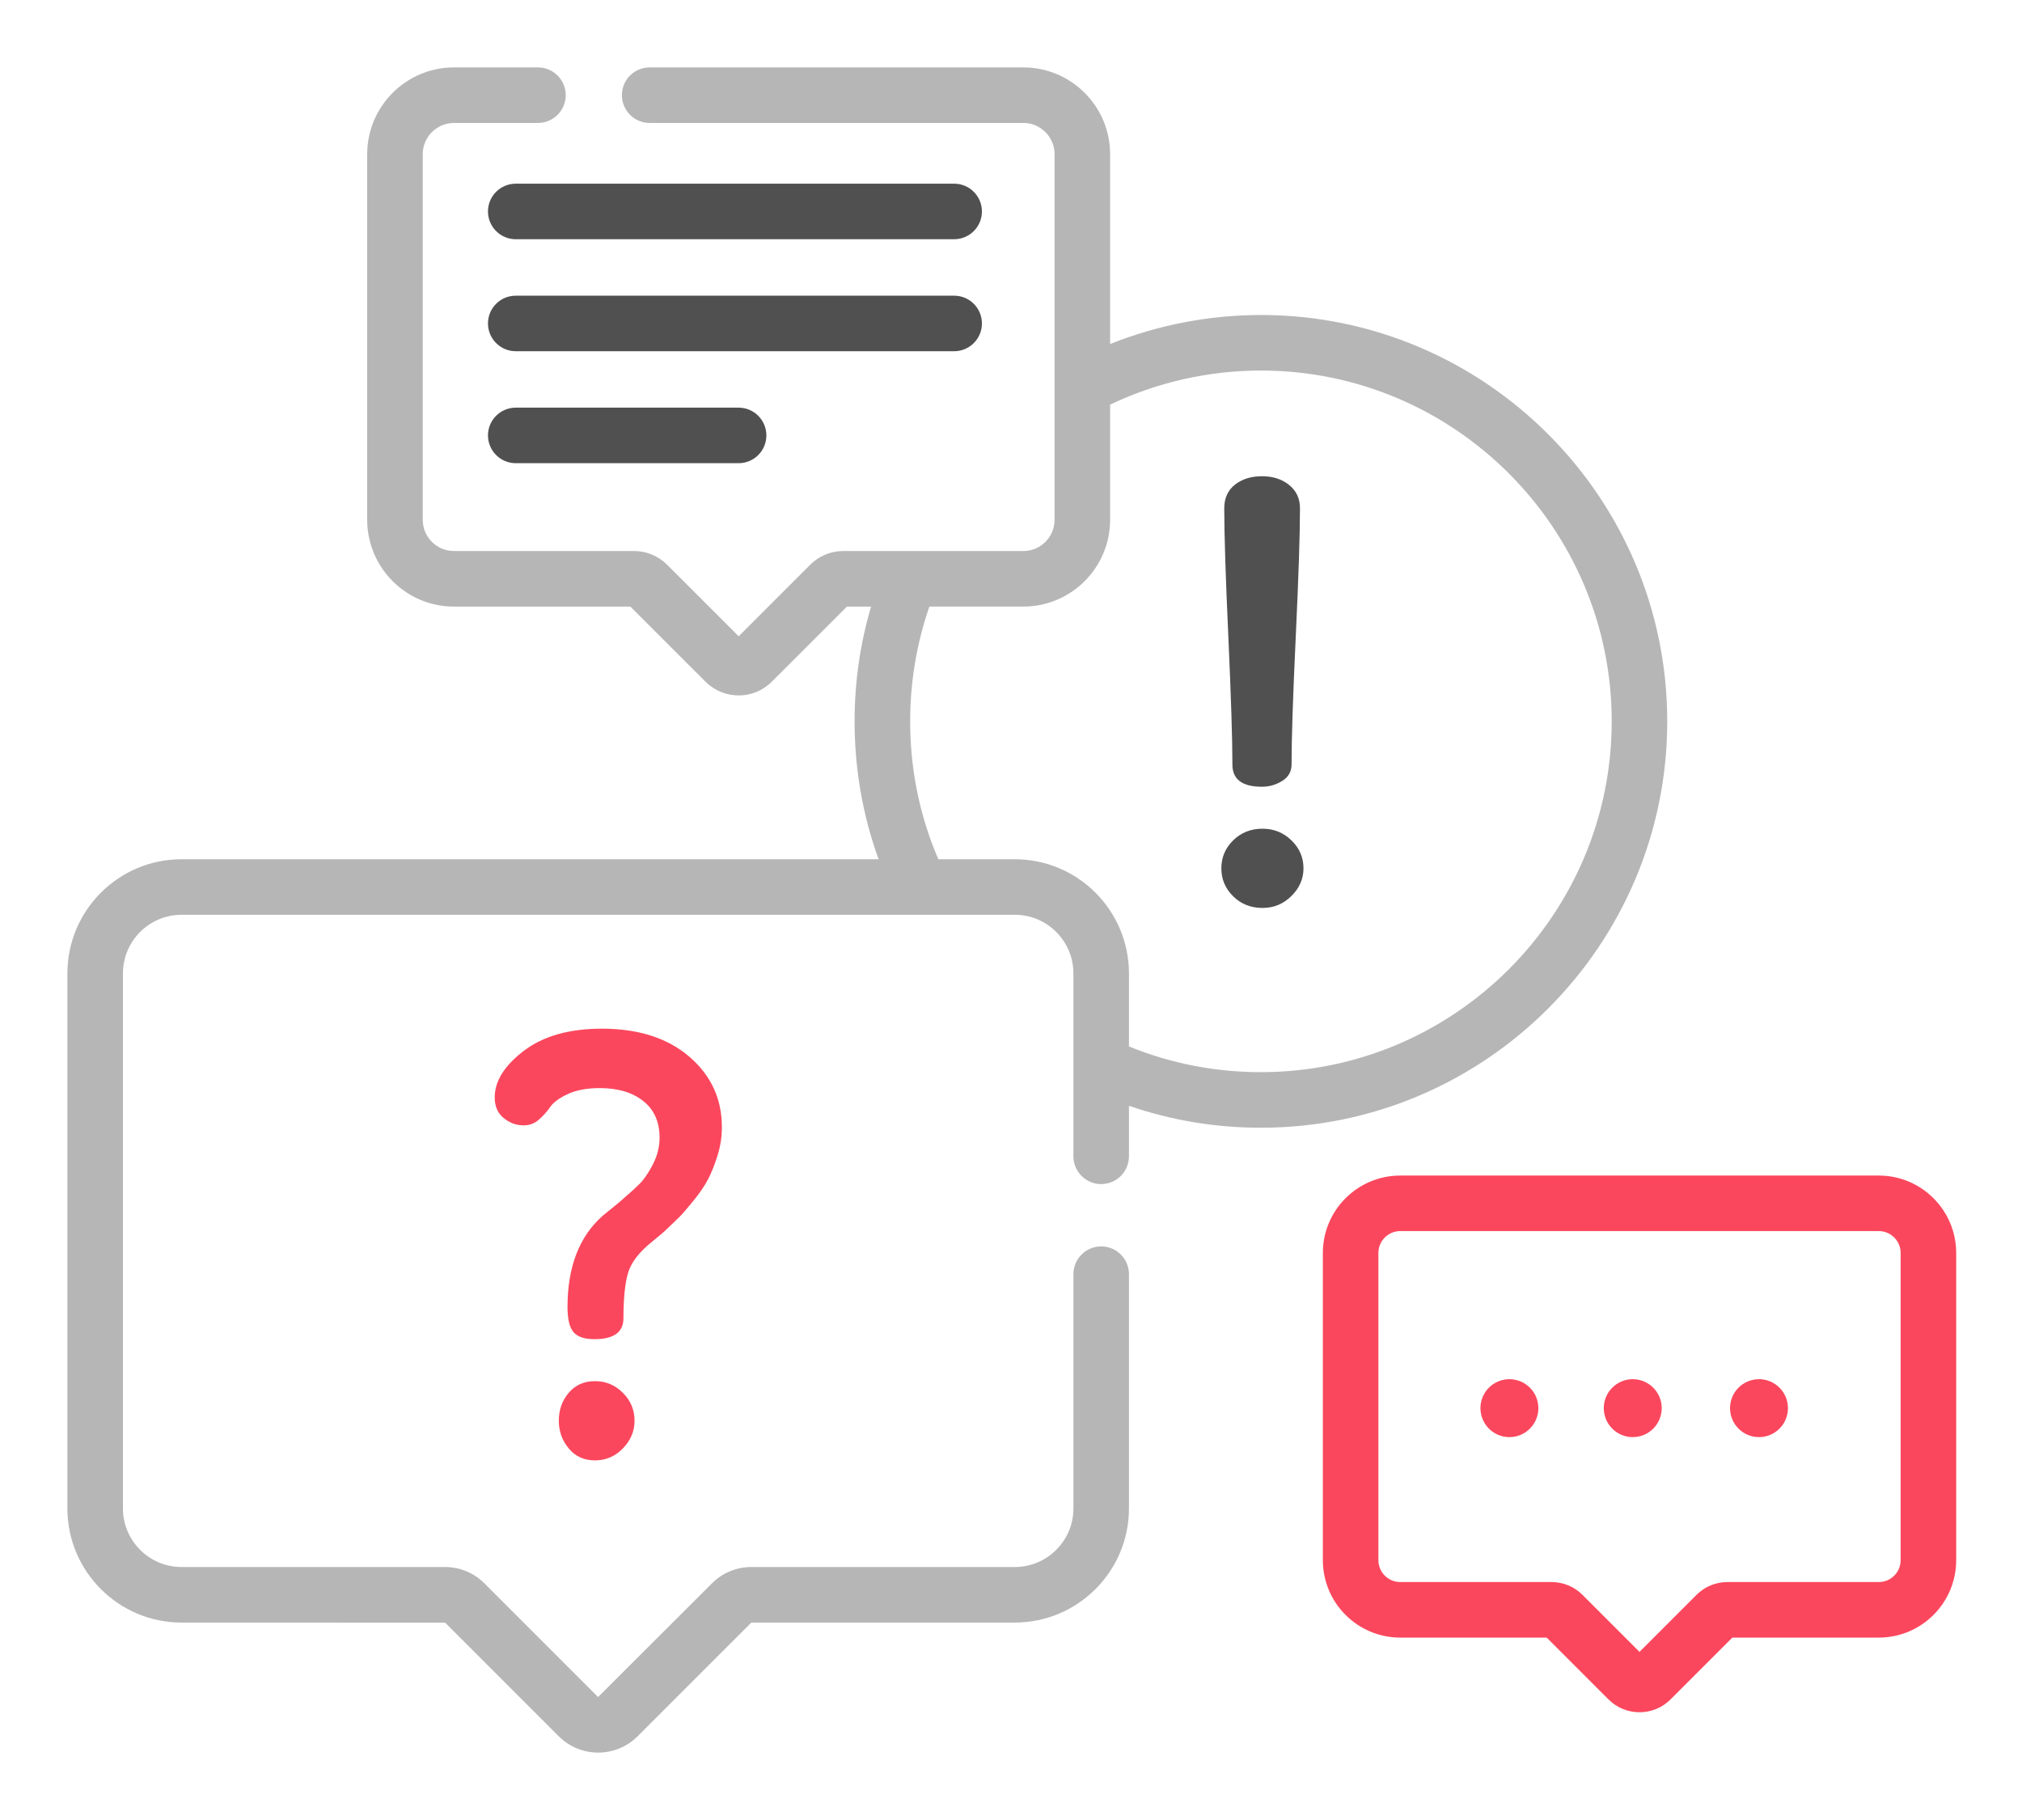 <svg width="60" height="54" viewBox="0 0 60 54" fill="none" xmlns="http://www.w3.org/2000/svg">
<mask id="mask0" mask-type="alpha" maskUnits="userSpaceOnUse" x="0" y="0" width="60" height="54">
<rect width="60" height="54" fill="#C4C4C4"/>
</mask>
<g mask="url(#mask0)">
<g filter="url(#filter0_dd)">
<path d="M49.473 21.403C49.473 14.755 44.064 9.346 37.416 9.346C35.881 9.346 34.357 9.642 32.941 10.207V4.575C32.941 3.155 31.786 2 30.366 2H19.278C18.822 2 18.454 2.369 18.454 2.824C18.454 3.279 18.823 3.648 19.278 3.648H30.366C30.877 3.648 31.293 4.064 31.293 4.575V11.483C31.293 11.491 31.293 11.499 31.293 11.508V15.422C31.293 15.934 30.877 16.349 30.366 16.349H25.024C24.653 16.349 24.304 16.494 24.041 16.756L21.919 18.879L19.796 16.756C19.533 16.494 19.184 16.349 18.813 16.349H13.471C12.96 16.349 12.544 15.934 12.544 15.422V4.575C12.544 4.064 12.96 3.648 13.471 3.648H15.963C16.418 3.648 16.787 3.279 16.787 2.824C16.787 2.369 16.418 2 15.963 2H13.471C12.051 2 10.896 3.155 10.896 4.575V15.422C10.896 16.843 12.051 17.998 13.471 17.998H18.706L20.936 20.227C21.207 20.498 21.563 20.634 21.919 20.634C22.274 20.634 22.63 20.498 22.901 20.227L25.131 17.998H25.848C25.523 19.097 25.359 20.238 25.359 21.403C25.359 22.819 25.599 24.189 26.071 25.494H5.387C3.519 25.494 2 27.013 2 28.881V44.755C2 46.623 3.519 48.142 5.387 48.142L13.208 48.144L16.581 51.517C16.904 51.839 17.327 52 17.75 52C18.173 52 18.596 51.839 18.919 51.517L22.295 48.142H30.113C31.981 48.142 33.5 46.623 33.5 44.756V37.805C33.5 37.35 33.131 36.981 32.676 36.981C32.221 36.981 31.852 37.35 31.852 37.805V44.756C31.852 45.714 31.072 46.494 30.113 46.494H22.295C21.854 46.494 21.439 46.666 21.127 46.978L17.747 50.352L14.373 46.978C14.061 46.666 13.646 46.494 13.205 46.494H5.387C4.428 46.494 3.648 45.714 3.648 44.756V28.881C3.648 27.922 4.428 27.142 5.387 27.142H30.113C31.072 27.142 31.852 27.922 31.852 28.881V34.307C31.852 34.763 32.221 35.132 32.675 35.132C33.131 35.132 33.5 34.763 33.5 34.307V32.809C34.753 33.241 36.065 33.46 37.416 33.46C44.064 33.46 49.473 28.051 49.473 21.403ZM30.113 25.494H27.843C27.289 24.204 27.008 22.83 27.008 21.403C27.008 20.231 27.2 19.088 27.578 17.997H30.366C31.786 17.997 32.941 16.843 32.941 15.422V12.005C34.329 11.343 35.866 10.994 37.416 10.994C43.155 10.994 47.825 15.663 47.825 21.403C47.825 27.142 43.155 31.811 37.416 31.811C36.056 31.811 34.741 31.554 33.5 31.048V28.881C33.5 27.013 31.981 25.494 30.113 25.494Z" fill="#B6B6B6"/>
<path d="M55.751 34.879H41.55C40.283 34.879 39.254 35.909 39.254 37.175V46.292C39.254 47.558 40.283 48.588 41.55 48.588H45.896L47.731 50.423C47.984 50.677 48.317 50.803 48.65 50.803C48.983 50.803 49.316 50.677 49.57 50.423L51.405 48.588H55.751C57.017 48.588 58.047 47.558 58.047 46.292V37.175C58.047 35.909 57.017 34.879 55.751 34.879ZM56.399 46.292C56.399 46.649 56.108 46.94 55.751 46.94H51.261C50.913 46.94 50.587 47.075 50.341 47.32L48.65 49.012L46.959 47.321C46.714 47.075 46.387 46.94 46.04 46.94H41.55C41.193 46.94 40.902 46.649 40.902 46.292V37.175C40.902 36.818 41.192 36.527 41.55 36.527H55.751C56.108 36.527 56.399 36.818 56.399 37.175V46.292Z" fill="#FB475D"/>
<path d="M19.364 36.83L19.695 36.554L20.147 36.122C20.241 36.029 20.383 35.865 20.575 35.629C20.767 35.393 20.912 35.18 21.011 34.99C21.11 34.799 21.203 34.566 21.29 34.29C21.378 34.013 21.421 33.731 21.421 33.443C21.421 32.602 21.098 31.904 20.453 31.351C19.808 30.798 18.943 30.521 17.86 30.521C16.892 30.521 16.12 30.74 15.544 31.178C14.968 31.616 14.68 32.077 14.68 32.561C14.68 32.826 14.769 33.03 14.947 33.174C15.125 33.319 15.323 33.39 15.541 33.39C15.713 33.39 15.865 33.332 15.997 33.214C16.129 33.097 16.242 32.971 16.333 32.837C16.425 32.704 16.597 32.578 16.85 32.46C17.103 32.343 17.418 32.284 17.797 32.284C18.337 32.284 18.768 32.413 19.089 32.669C19.411 32.925 19.572 33.286 19.572 33.754C19.572 34.027 19.506 34.292 19.373 34.548C19.24 34.804 19.108 34.998 18.975 35.129C18.843 35.26 18.644 35.439 18.379 35.668L17.878 36.077C17.186 36.693 16.84 37.593 16.84 38.777C16.84 39.142 16.901 39.392 17.022 39.529C17.143 39.666 17.347 39.734 17.636 39.734C18.212 39.734 18.5 39.527 18.5 39.112C18.5 38.524 18.546 38.075 18.638 37.764C18.73 37.453 18.972 37.142 19.364 36.83Z" fill="#FB475D"/>
<path d="M17.654 40.979C17.331 40.979 17.072 41.094 16.876 41.325C16.68 41.555 16.582 41.832 16.582 42.154C16.582 42.466 16.68 42.739 16.876 42.975C17.072 43.212 17.331 43.33 17.654 43.33C17.976 43.33 18.253 43.212 18.483 42.975C18.714 42.739 18.829 42.466 18.829 42.154C18.829 41.832 18.714 41.555 18.483 41.325C18.253 41.094 17.976 40.979 17.654 40.979Z" fill="#FB475D"/>
<path d="M36.57 22.686C36.57 23.125 36.862 23.343 37.447 23.343C37.662 23.343 37.862 23.286 38.047 23.171C38.232 23.055 38.325 22.894 38.325 22.686C38.325 21.926 38.366 20.658 38.45 18.883C38.533 17.109 38.575 15.841 38.575 15.081C38.575 14.793 38.468 14.562 38.253 14.389C38.038 14.216 37.769 14.13 37.447 14.13C37.124 14.13 36.858 14.214 36.645 14.38C36.434 14.548 36.328 14.781 36.328 15.081C36.328 15.841 36.368 17.109 36.449 18.883C36.529 20.658 36.57 21.926 36.57 22.686Z" fill="#505050"/>
<path d="M37.464 26.939C37.797 26.939 38.083 26.821 38.322 26.584C38.56 26.348 38.679 26.075 38.679 25.764C38.679 25.441 38.56 25.164 38.322 24.934C38.083 24.703 37.797 24.588 37.464 24.588C37.117 24.588 36.826 24.703 36.592 24.934C36.358 25.164 36.242 25.441 36.242 25.764C36.242 26.086 36.358 26.363 36.592 26.593C36.826 26.824 37.117 26.939 37.464 26.939Z" fill="#505050"/>
<path d="M28.313 5.45H15.304C14.849 5.45 14.48 5.819 14.48 6.274C14.48 6.729 14.85 7.098 15.304 7.098H28.313C28.768 7.098 29.137 6.729 29.137 6.274C29.137 5.819 28.768 5.45 28.313 5.45Z" fill="#505050"/>
<path d="M29.137 9.597C29.137 9.141 28.768 8.773 28.313 8.773H15.304C14.849 8.773 14.48 9.141 14.48 9.597C14.48 10.052 14.85 10.421 15.304 10.421H28.313C28.768 10.421 29.137 10.052 29.137 9.597Z" fill="#505050"/>
<path d="M15.304 12.095C14.849 12.095 14.48 12.464 14.48 12.919C14.48 13.374 14.85 13.743 15.304 13.743H21.917C22.372 13.743 22.741 13.374 22.741 12.919C22.741 12.464 22.372 12.095 21.917 12.095H15.304Z" fill="#505050"/>
<path d="M45.649 41.78C45.649 42.255 45.264 42.64 44.789 42.64C44.315 42.64 43.93 42.255 43.93 41.78C43.93 41.306 44.315 40.921 44.789 40.921C45.264 40.921 45.649 41.306 45.649 41.78Z" fill="#FB475D"/>
<path d="M49.309 41.78C49.309 42.255 48.924 42.64 48.449 42.64C47.975 42.64 47.59 42.255 47.59 41.78C47.59 41.306 47.975 40.921 48.449 40.921C48.924 40.921 49.309 41.306 49.309 41.78Z" fill="#FB475D"/>
<path d="M53.055 41.78C53.055 42.255 52.67 42.64 52.196 42.64C51.721 42.64 51.336 42.255 51.336 41.78C51.336 41.306 51.721 40.921 52.196 40.921C52.67 40.921 53.055 41.306 53.055 41.78Z" fill="#FB475D"/>
</g>
</g>
<defs>
<filter id="filter0_dd" x="-1" y="-1" width="61.047" height="55" filterUnits="userSpaceOnUse" color-interpolation-filters="sRGB">
<feFlood flood-opacity="0" result="BackgroundImageFix"/>
<feColorMatrix in="SourceAlpha" type="matrix" values="0 0 0 0 0 0 0 0 0 0 0 0 0 0 0 0 0 0 127 0"/>
<feOffset dx="1" dy="1"/>
<feGaussianBlur stdDeviation="0.5"/>
<feColorMatrix type="matrix" values="0 0 0 0 0.425 0 0 0 0 0.425 0 0 0 0 0.425 0 0 0 0.25 0"/>
<feBlend mode="normal" in2="BackgroundImageFix" result="effect1_dropShadow"/>
<feColorMatrix in="SourceAlpha" type="matrix" values="0 0 0 0 0 0 0 0 0 0 0 0 0 0 0 0 0 0 127 0"/>
<feOffset dx="-1" dy="-1"/>
<feGaussianBlur stdDeviation="1"/>
<feColorMatrix type="matrix" values="0 0 0 0 1 0 0 0 0 1 0 0 0 0 1 0 0 0 1 0"/>
<feBlend mode="normal" in2="effect1_dropShadow" result="effect2_dropShadow"/>
<feBlend mode="normal" in="SourceGraphic" in2="effect2_dropShadow" result="shape"/>
</filter>
</defs>
</svg>

